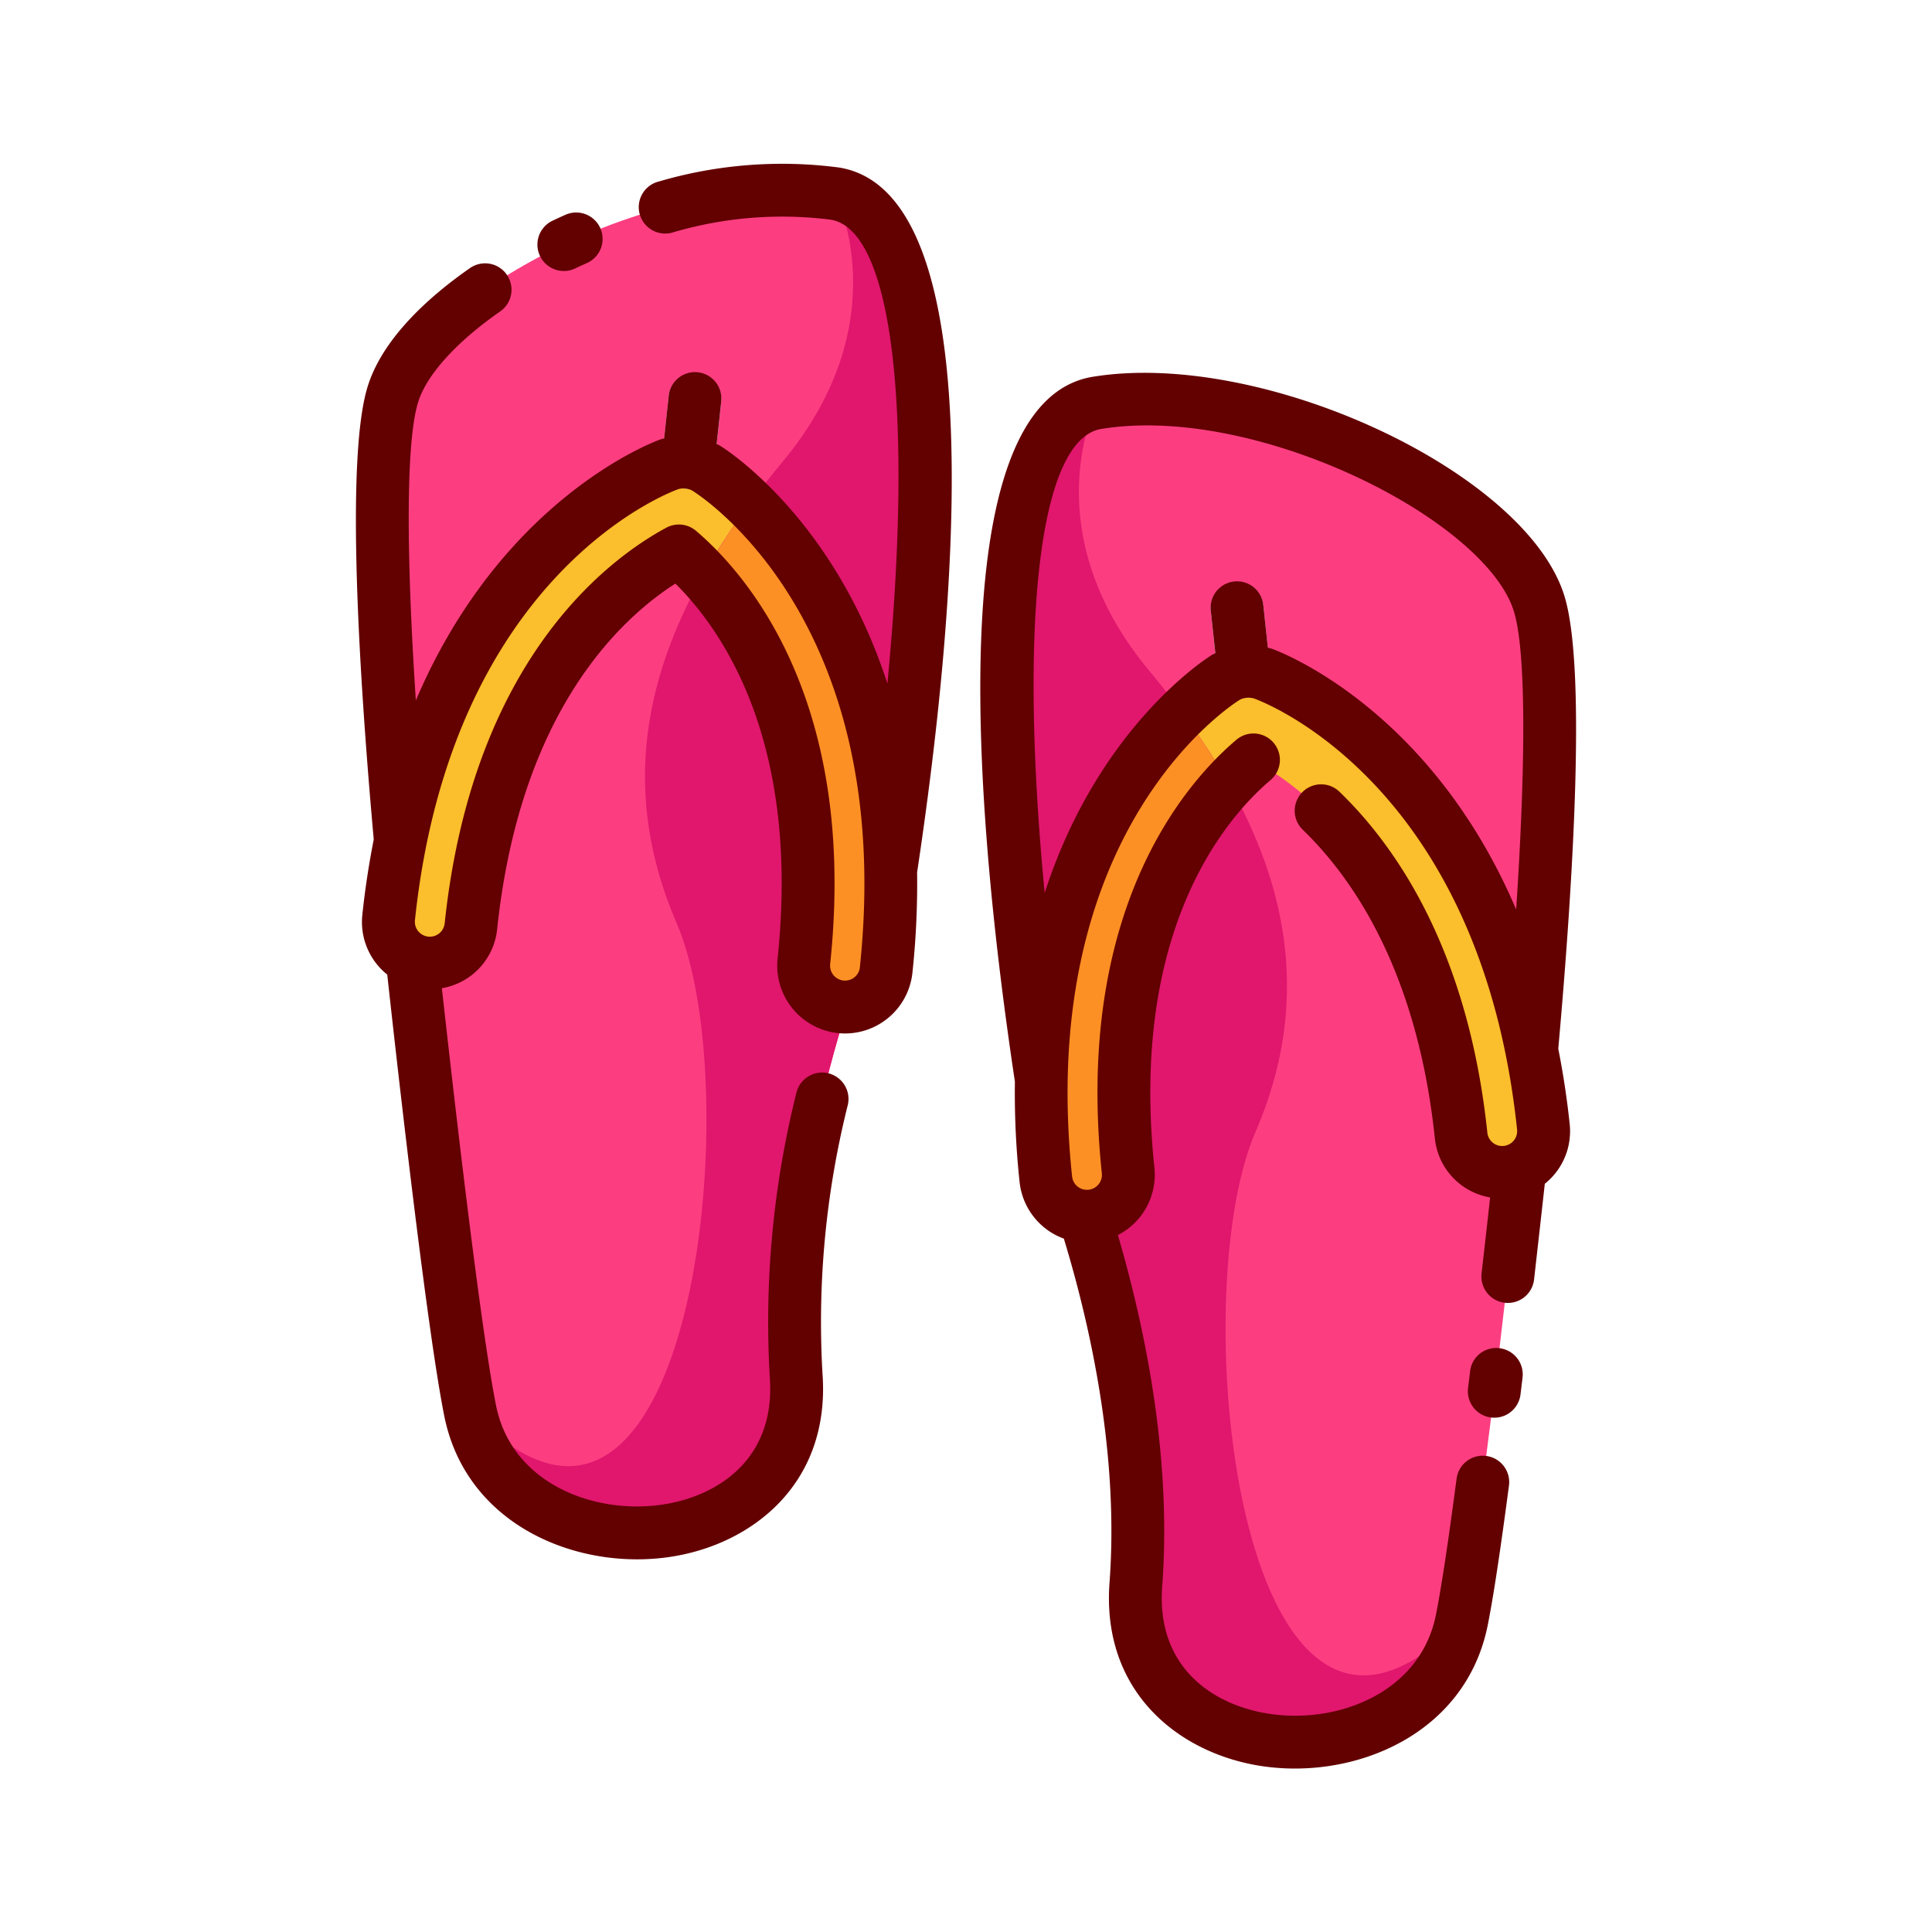 <svg id="Layer_1" data-name="Layer 1" xmlns="http://www.w3.org/2000/svg" viewBox="0 0 128 128"><title>FLIP FLOPS</title><path d="M69.339,73.737S61.63,28.49,72.685,26.691s27.251,6.427,29.308,13.368-1.2,36.49-1.2,36.49-2.556,23.891-3.939,30.781c-2.314,11.526-22.569,10.734-21.6-2.357C76.412,89.42,69.339,73.737,69.339,73.737Z" style="fill:#fc3e81"/><path d="M81.211,44.88a2.712,2.712,0,0,1,.839-.331l.013,0a3.548,3.548,0,0,1,.691-.073h.014a2.712,2.712,0,0,1,.89.149c.655.234,16.06,6,18.6,30.025a2.741,2.741,0,1,1-5.452.575c-1.781-16.88-10.5-23.1-13.776-24.862-2.832,2.407-10.064,10.31-8.282,27.19a2.741,2.741,0,1,1-5.452.575C66.757,54.1,80.619,45.246,81.211,44.88Z" style="fill:#fbbe2c"/><path d="M81.78,38.559A1.743,1.743,0,0,1,83.7,40.116l.443,4.192a1.75,1.75,0,0,1-1.556,1.924,1.715,1.715,0,0,1-.186.01,1.75,1.75,0,0,1-1.738-1.566l-.443-4.192A1.75,1.75,0,0,1,81.78,38.559Z" style="fill:#daf2fe"/><path d="M76.167,44.473C84,53.86,88,63.86,83.167,75.027s-.965,47.523,13.684,32.3c-2.314,11.526-22.569,10.734-21.6-2.357,1.157-15.554-5.916-31.236-5.916-31.236S61.63,28.49,72.685,26.691C72.685,26.691,68.333,35.085,76.167,44.473Z" style="fill:#e0176d"/><path d="M78.335,47.243a45.722,45.722,0,0,1,3.072,4.694c-3.273,3.559-8.164,11.391-6.663,25.613a2.741,2.741,0,0,1-5.452.575C67.453,60.7,74.242,51.255,78.335,47.243Z" style="fill:#fd9025"/><path d="M58.661,59.877S66.37,14.63,55.315,12.831,28.064,19.258,26.008,26.2s1.2,36.49,1.2,36.49S29.766,86.58,31.149,93.47C33.463,105,53.718,104.2,52.744,91.113,51.588,75.559,58.661,59.877,58.661,59.877Z" style="fill:#fc3e81"/><path d="M46.789,31.02a2.712,2.712,0,0,0-.839-.331l-.013,0a3.548,3.548,0,0,0-.691-.073h-.014a2.712,2.712,0,0,0-.89.149c-.655.234-16.06,6-18.6,30.025a2.741,2.741,0,1,0,5.452.575c1.781-16.88,10.5-23.1,13.776-24.862,2.832,2.407,10.064,10.31,8.282,27.19a2.741,2.741,0,1,0,5.452.575C61.243,40.241,47.381,31.385,46.789,31.02Z" style="fill:#fbbe2c"/><path d="M46.22,24.7A1.743,1.743,0,0,0,44.3,26.256l-.443,4.192a1.75,1.75,0,0,0,1.556,1.924,1.715,1.715,0,0,0,.186.01,1.75,1.75,0,0,0,1.738-1.566l.443-4.192A1.75,1.75,0,0,0,46.22,24.7Z" style="fill:#daf2fe"/><path d="M51.833,30.612C44,40,40,50,44.833,61.167s.965,47.523-13.684,32.3C33.463,105,53.718,104.2,52.744,91.113c-1.157-15.554,5.916-31.236,5.916-31.236S66.37,14.63,55.315,12.831C55.315,12.831,59.667,21.225,51.833,30.612Z" style="fill:#e0176d"/><path d="M49.665,33.383a45.722,45.722,0,0,0-3.072,4.694c3.273,3.559,8.164,11.391,6.663,25.613a2.741,2.741,0,0,0,5.452.575C60.547,46.835,53.758,37.395,49.665,33.383Z" style="fill:#fd9025"/><path d="M37.356,17.955a1.743,1.743,0,0,0,.747-.168c.258-.122.518-.242.78-.358a1.75,1.75,0,1,0-1.418-3.2q-.433.192-.858.394a1.75,1.75,0,0,0,.749,3.332Z" style="fill:#630000"/><path d="M55.6,11.1a29,29,0,0,0-11.954.926,1.75,1.75,0,1,0,.91,3.379,25.56,25.56,0,0,1,10.481-.85c4.136.674,5.484,12.8,3.756,30.736C55.248,34.334,48.141,29.8,47.708,29.531c-.072-.044-.153-.075-.228-.115l.3-2.794a1.75,1.75,0,1,0-3.48-.367L44,29.048c-.082.024-.168.037-.249.066-.54.194-10.508,3.94-16.2,17.288-.666-10.11-.632-17.118.135-19.706.539-1.817,2.526-4.027,5.453-6.063a1.75,1.75,0,0,0-2-2.873c-2.56,1.781-5.82,4.605-6.809,7.942-1.423,4.8-.557,18.866.431,29.915-.31,1.575-.569,3.229-.754,4.985a4.459,4.459,0,0,0,.975,3.3,4.517,4.517,0,0,0,.674.667c.584,5.331,2.6,23.375,3.779,29.248,1.288,6.416,7.192,9.493,12.774,9.493a14.925,14.925,0,0,0,2.011-.136c5.507-.755,10.819-4.816,10.271-12.188a59.173,59.173,0,0,1,1.683-17.8,1.75,1.75,0,0,0-3.407-.8A62.646,62.646,0,0,0,51,91.243c.405,5.449-3.482,7.943-7.256,8.461-4.514.61-9.855-1.479-10.878-6.579-1.07-5.331-2.876-21.2-3.59-27.653a4.424,4.424,0,0,0,3.663-3.926c1.516-14.355,8.113-20.518,11.807-22.881,3.119,3.083,8.285,10.487,6.771,24.842a4.5,4.5,0,0,0,3.994,4.938,4.689,4.689,0,0,0,.481.025,4.492,4.492,0,0,0,4.458-4.021A55.361,55.361,0,0,0,60.76,57.8C63.288,41.014,65.946,12.788,55.6,11.1Zm1.372,52.979A.991.991,0,1,1,55,63.874c1.849-17.521-5.6-25.912-8.889-28.707a1.751,1.751,0,0,0-1.963-.207c-3.8,2.046-12.837,8.7-14.687,26.219a.991.991,0,0,1-1.971-.208c2.419-22.926,16.833-28.342,17.445-28.562a.952.952,0,0,1,.3-.046,1.621,1.621,0,0,1,.2.011.972.972,0,0,1,.132.021.992.992,0,0,1,.3.111l0,0C46.422,32.851,59.389,41.141,56.968,64.082Z" style="fill:#630000"/><path d="M99.342,89.321a1.738,1.738,0,0,0-1.945,1.53l-.135,1.114a1.75,1.75,0,0,0,3.475.422l.136-1.122A1.75,1.75,0,0,0,99.342,89.321Z" style="fill:#630000"/><path d="M103.24,69.478c.987-11.05,1.852-25.116.43-29.916-2.445-8.25-19.98-16.439-31.267-14.6-10.35,1.685-7.685,29.941-5.163,46.7a55.274,55.274,0,0,0,.311,6.651,4.487,4.487,0,0,0,2.932,3.749c1.8,5.921,3.651,14.39,3.026,22.785-.548,7.372,4.764,11.434,10.271,12.188a14.925,14.925,0,0,0,2.011.136c5.581,0,11.486-3.078,12.774-9.493.365-1.816.838-4.928,1.407-9.247a1.75,1.75,0,1,0-3.47-.457c-.559,4.242-1.019,7.275-1.369,9.015-1.024,5.1-6.366,7.191-10.878,6.579-3.773-.518-7.661-3.012-7.256-8.461.637-8.56-1.128-17.11-2.936-23.28a4.489,4.489,0,0,0,2.42-4.456c-1.673-15.859,4.81-23.237,7.675-25.674a1.75,1.75,0,1,0-2.267-2.666C78.6,51.823,71.155,60.217,73,77.734a.993.993,0,0,1-.882,1.09.991.991,0,0,1-1.09-.882C68.614,55.021,81.579,46.71,82.13,46.369a1.008,1.008,0,0,1,.311-.114,1.307,1.307,0,0,1,.173-.025c.032,0,.063-.006.1-.007a1.672,1.672,0,0,1,.354.048c.612.218,15.021,5.612,17.443,28.561a.989.989,0,0,1-.508.972l-.022.009a1,1,0,0,1-.352.109.991.991,0,0,1-1.089-.882C97.269,62.974,92.514,56.1,88.75,52.462a1.75,1.75,0,1,0-2.433,2.516c3.347,3.237,7.582,9.409,8.745,20.429a4.425,4.425,0,0,0,3.663,3.926c-.15,1.353-.343,3.085-.567,5.04a1.75,1.75,0,0,0,3.478.4c.3-2.66.553-4.905.711-6.344a4.521,4.521,0,0,0,.673-.667,4.458,4.458,0,0,0,.975-3.3C103.809,72.707,103.55,71.053,103.24,69.478Zm-18.993-26.5c-.08-.029-.166-.042-.248-.066L83.7,40.116a1.75,1.75,0,1,0-3.48.367l.3,2.793c-.075.04-.157.071-.23.116-.432.268-7.535,4.812-11.078,15.768-1.727-17.94-.379-30.07,3.754-30.742C83.249,26.74,98.5,34.451,100.315,40.557c.766,2.586.8,9.592.135,19.7C94.756,46.9,84.786,43.167,84.248,42.975Z" style="fill:#630000"/></svg>